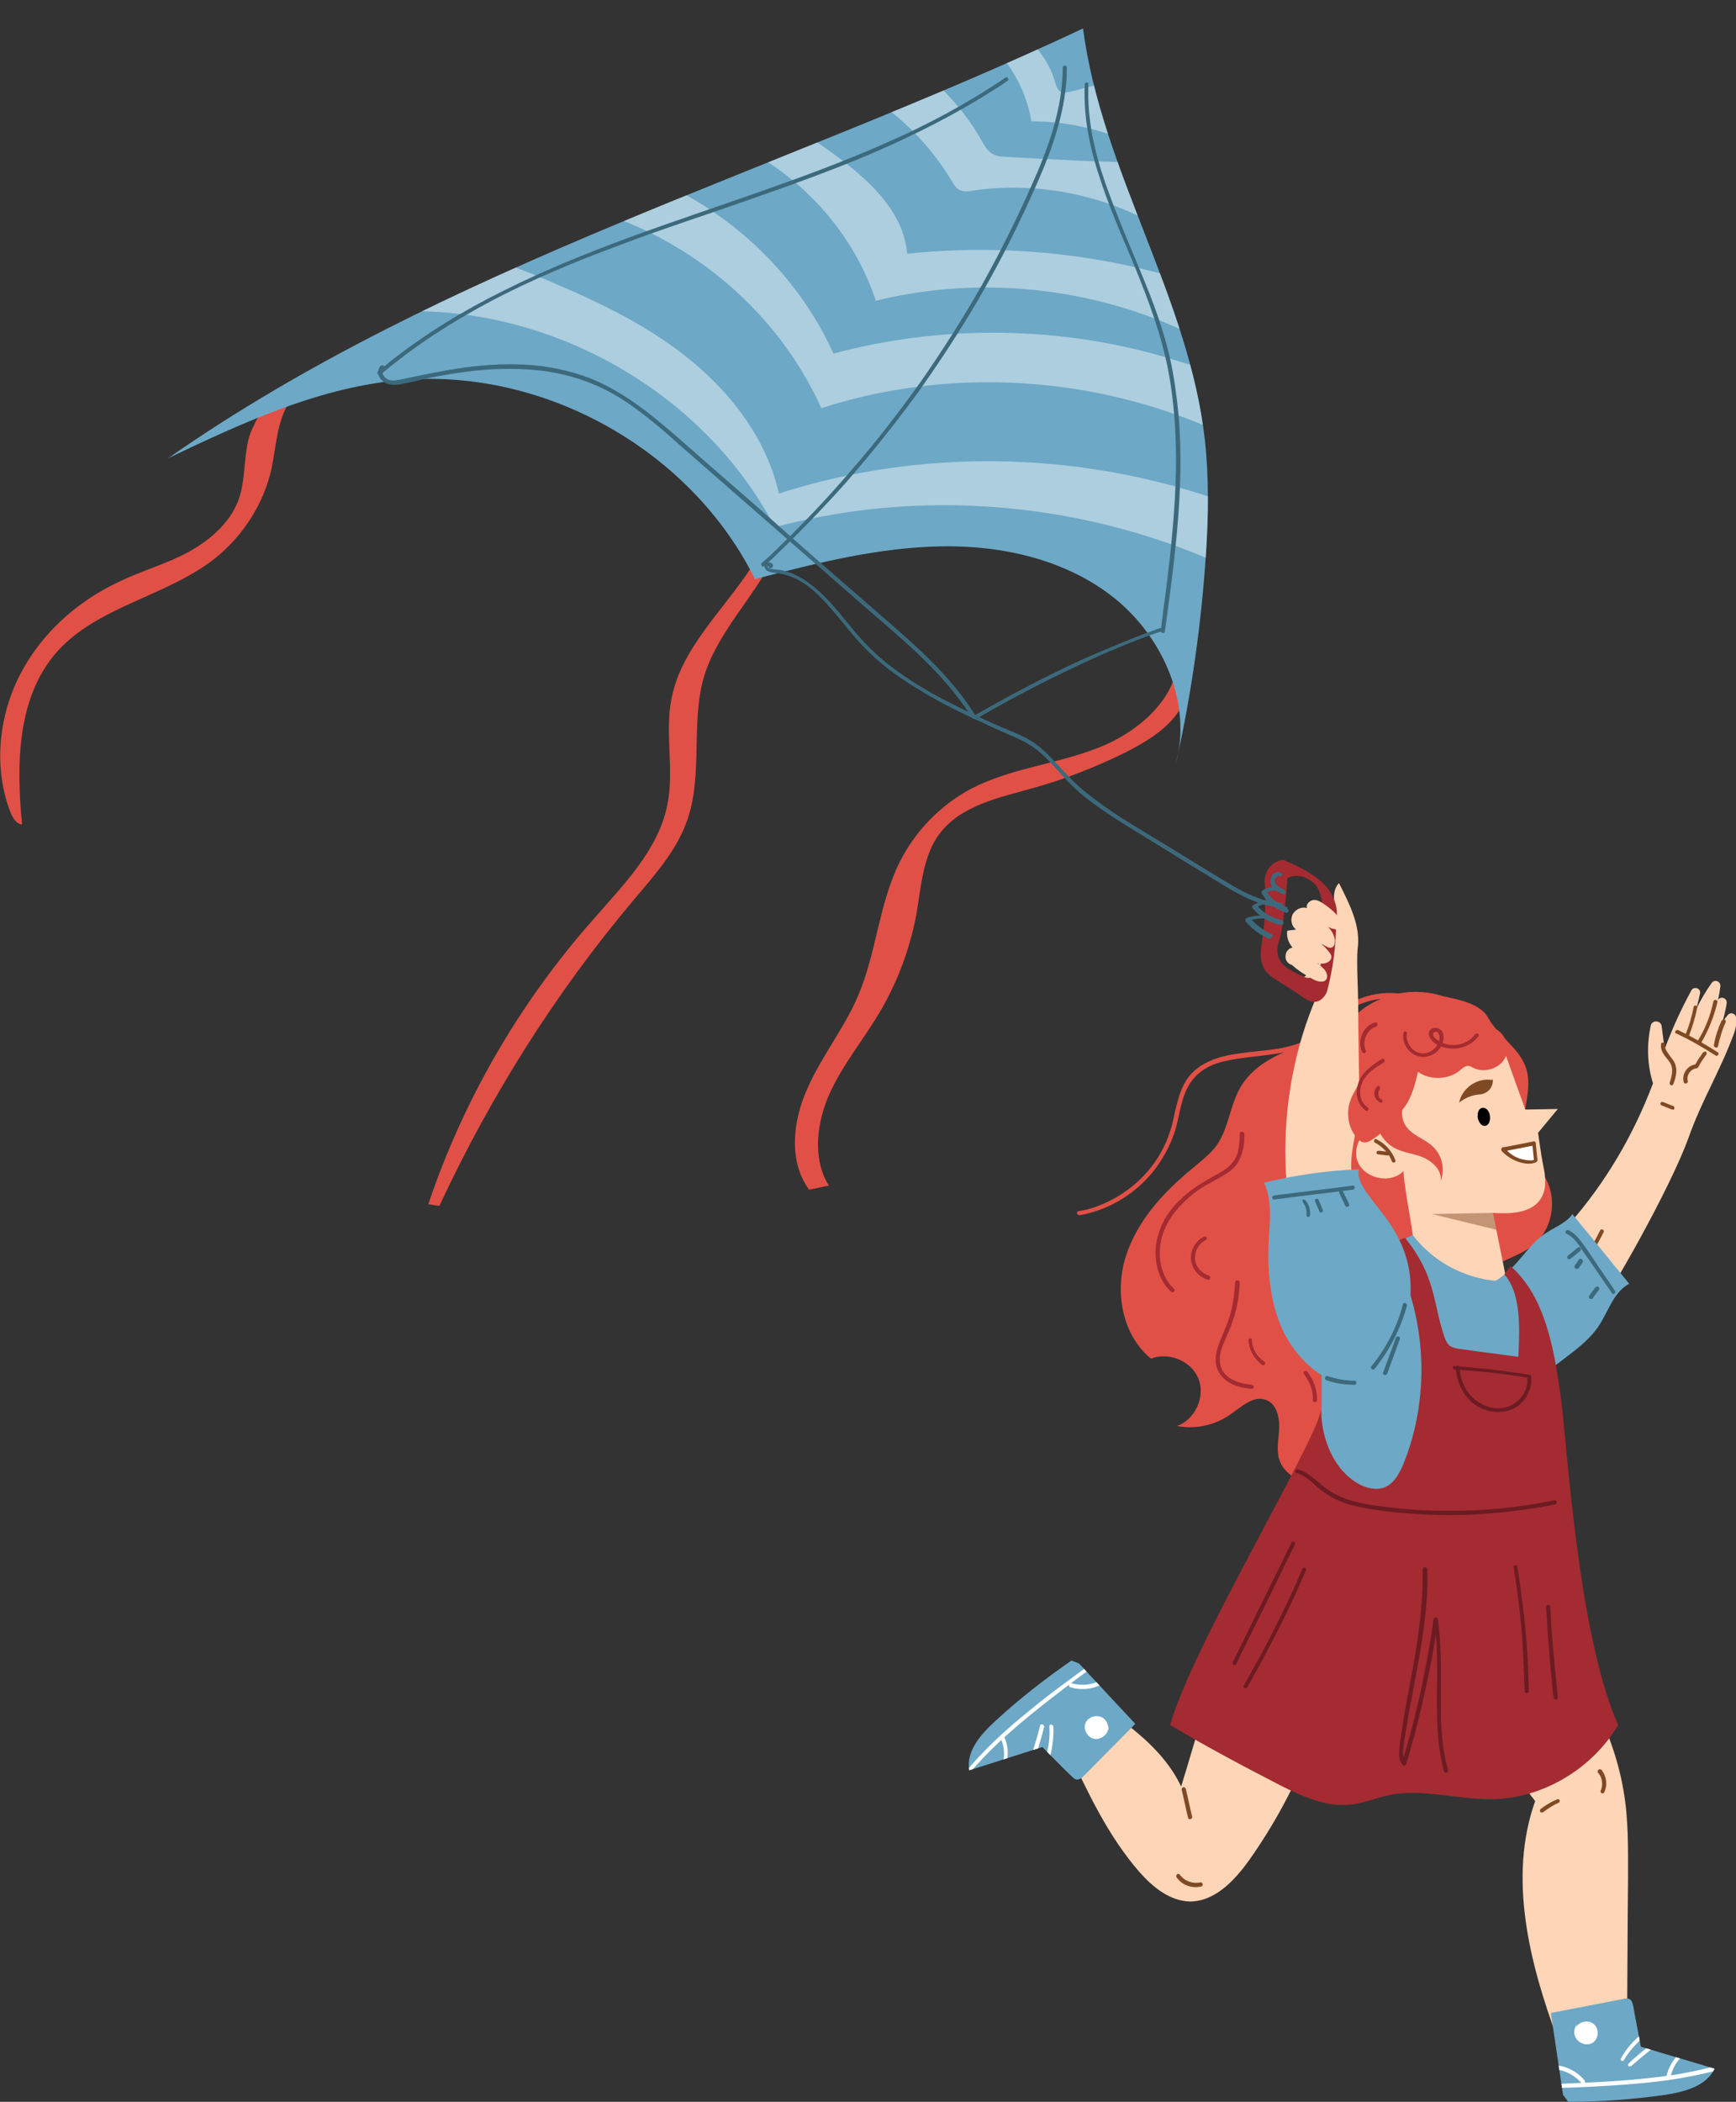 <svg xmlns="http://www.w3.org/2000/svg" xmlns:xlink="http://www.w3.org/1999/xlink" width="299.1" height="362" style="overflow:visible;enable-background:new 0 0 299.1 362" xml:space="preserve">
    <rect width="100%" height="100%" fill="#333333" stroke="none"/>
    <style>
        .st0{fill:#e15046}.st1{opacity:.43;clip-path:url(#SVGID_2_)}.st2{fill:#fff}.st3{fill:#fed5b7}.st4{fill:#7f4924}.st5{fill:#6da8c6}.st6{fill:#3c6a7c}.st7{fill:#a32b31}.st8{clip-path:url(#SVGID_4_)}.st10{clip-path:url(#SVGID_6_)}
    </style>
    <path class="st0" d="M133.5 88.8c-2.8 11.9-15.5 19.6-17.8 31.5-1.2 6 .5 12.2-.7 18.2-1.5 7.9-7.7 14-13 20.1-12.5 14.2-22.2 30.9-28.2 48.8.6.1 1.3.2 1.9.3 8.8-18.9 20-36.7 33.4-52.6 3.7-4.4 7.6-8.7 9.4-14.1 2.6-7.8.5-16.6 2.8-24.5 3.1-10.1 13.1-17.4 14.4-27.9-.7-.1-1.5-.3-2.2-.4v.6zM45.7 71.3c-4.3 2.7-2.9 9.3-4.4 14.2-1.3 4.2-4.9 7.4-8.7 9.5s-8.2 3.3-12.1 5.2c-7.3 3.4-13.6 9.1-17.2 16.3-3.6 7.2-4.4 15.9-1.5 23.4.4 1 1 2 2 2.1-1-10.3-.9-21.8 5.9-29.6 7-8 18.9-9.6 27.3-16.2 4.9-3.9 8.5-9.5 9.8-15.6.8-3.8.9-7.8 2.9-11.1-2.6-.3-5.3 1.5-6 4l2-2.2zm157.3 41c.3 7.6-6.6 13.7-13.8 16.5-7.1 2.8-15 3.5-21.8 7-5.3 2.8-9.7 7.3-12.4 12.7-3.6 7.2-4 15.7-7.2 23.1-2.4 5.6-6.3 10.4-8.7 15.9-2.5 5.5-3.3 12.5.3 17.4 1.1-.2 2.3-.5 3.4-.7-2.9-4.7-2.1-10.9.2-16 2.3-5 5.9-9.3 8.7-14.1 3-5.1 5.1-10.8 6.2-16.7.8-4.7 1.1-9.9 3.9-13.7 3.7-5 10.3-6.3 16.3-8 5.4-1.5 10.7-3.6 15.8-6.1 3.7-1.9 7.4-4.1 9.5-7.6 2.2-3.5 2.3-8.6-.7-11.4l.3 1.7z"/>
    <defs>
        <path id="SVGID_1_" d="M130.1 99.8c-11.2-22.7-37.3-37-62.4-34.2C54.1 67.1 41.4 73 29 78.9c47.7-33.3 105-49.2 157.6-74 3.2 24.6 18.3 46.4 21 71 .7 6.4.6 12.8.2 19.2-.8 12.2-2.5 24.4-5.2 36.4 2.8-10.3-2.2-21.7-10.5-28.4-8.3-6.7-19.4-9.2-30-9-10.7.2-21.1 2.8-31.5 5.5l-.5.2z"/>
    </defs>
    <use xlink:href="#SVGID_1_" style="overflow:visible;fill:#6da8c6"/>
    <clipPath id="SVGID_2_">
        <use xlink:href="#SVGID_1_" style="overflow:visible"/>
    </clipPath>
    <g class="st1">
        <path class="st2" d="M62.4 54.2c28.1-3.9 57.9 11.4 71.1 36.6 29.6-7.9 62.3-3.3 88.5 12.5.7-3.7 1.4-7.5 2.1-11.2-27.5-13.9-60.6-16.5-89.9-7.1-2-9-7.8-16.8-14.9-22.7-7.1-5.9-15.5-10-24-13.6-8.5-3.7-17.7-7-27-5.7l-5.9 11.2z"/>
    </g>
    <g class="st1">
        <path class="st2" d="M93.6 34.4c20.6 2.8 39.4 16.9 47.9 35.9 25.7-8.3 54.9-4.9 78 9.1-.8-4.3-.9-8.7-.4-13-7-1.1-13.7-3.6-20.5-5.5-17.9-4.8-37.1-4.8-55 0-7.8-17.3-24.5-30.4-43.3-33.7l-6.7 7.2z"/>
    </g>
    <g class="st1">
        <path class="st2" d="M123.9 23.7c12.6 4.7 22.8 15.4 27 28.1 20.3-5 42.4-1.7 60.3 9L210 50.3c-17.1-6.3-35.6-8.5-53.7-6.6-.7-8.2-8.1-14-14.8-18.7-5.8-4.1-11.5-8.1-17.3-12.2l-.3 10.9z"/>
    </g>
    <g class="st1">
        <path class="st2" d="M147.9 15.4c6.6 3.8 12.2 9.3 16.1 15.8.3.5.6 1 1.1 1.4.8.5 1.8.4 2.7.2 11.4-1.6 23.3.9 33.1 7-1.6-3.8-2.6-7.8-3-11.8-8.3-.1-16.5-.5-24.8-1-.6 0-1.3-.1-1.9-.4-1.1-.5-1.6-1.6-2.2-2.6-5.3-9.3-14.5-16.3-24.9-19l3.8 10.4z"/>
    </g>
    <g class="st1">
        <path class="st2" d="M169.5 6.6c4.3 3.6 7.3 8.8 8.2 14.3 6.6 0 13.3 1.6 19.1 4.7-1.1-3.7-2.2-7.3-3.3-11-.1-.3-.2-.6-.5-.8-.3-.2-.6-.1-.9 0-2.6.7-5.1 1.3-7.7 2-.6.1-1.2.3-1.7 0s-.7-1-.9-1.6c-1.2-4.4-4.6-8.1-8.6-10.4-4-2.3-8.6-3.3-13.2-3.8l9.5 6.6z"/>
    </g>
    <path class="st0" d="M248.1 174.1c-4-3.4-10-4-14.7-1.7-1.2.6-2.3 1.3-3.2 2.2-1.2 1.1-2.2 2.4-3.4 3.4-1.9 1.5-4.2 2.2-6.5 2.6-2.4.4-4.8.5-7.2.9-2.2.3-4.5.9-6.4 2.2-1 .7-1.8 1.5-2.4 2.5-.8 1.3-1.2 2.7-1.6 4.2-.4 1.5-.6 3-1.1 4.4-.4 1.3-.9 2.5-1.6 3.7-2.6 4.7-7.2 8.2-12.3 9.7-.6.2-1.3.3-1.9.4-.4.1-.3.7.2.7 5.3-.9 10.1-4 13.2-8.2 1.6-2.2 2.8-4.6 3.5-7.2.7-2.8 1-5.9 3-8.2 1.5-1.7 3.5-2.6 5.6-3 2.3-.5 4.7-.7 7.1-1 2.3-.3 4.7-.7 6.8-1.7 1.2-.6 2.2-1.3 3.1-2.2 1.1-1.1 2.1-2.3 3.3-3.3 4.1-3.1 10.1-3.4 14.5-.8.5.3 1.1.7 1.6 1.1.2.1.7-.4.4-.7z"/>
    <path class="st0" d="M248 171.4c-5.2-1.5-11.2 0-15 4-.8.8-1.5 1.8-2.4 2.4-1.2.8-2.6 1.2-4 1.6-5 1.4-10.3 3.4-12.9 7.9-1.8 3.1-2 7-4.1 10-1.1 1.5-2.6 2.6-4 3.8-5 4.1-9.6 9-11.6 15.2-2 6.1-.7 13.6 4.3 17.7 3.1-1.2 7 .4 8.2 3.5 1.2 3.1-.6 7-3.7 8.1 3.2.6 6.5-.1 9.2-2 1.9-1.3 3.9-3.3 6.1-2.5 1.7.6 2.3 2.7 2.3 4.5 0 1.8-.5 3.6-.1 5.4.7 3 4.3 5 7.2 4-2.3-2.4-.2-6.7 2.9-8s6.5-1.1 9.8-1.8c5.8-1.3 10.6-6.2 11.9-12 1-4.7.1-10.2 3.3-13.6 2.4-2.5 6.2-3 8.8-5.2 3.6-2.9 4.3-8.8 1.4-12.5-.8-1-1.8-1.8-2.4-2.9-2.7-4.5 1.5-10.5-.4-15.4-1.3-3.3-4.7-5.2-6.4-8.3-1.6-2.9-6.5-3.3-8.4-3.9z"/>
    <path class="st3" d="M248.5 228.1c17.1-9.3 29.4-23.3 36.3-41.5-1-3.2-1.1-6.6-.4-9.9.2-1.1 1.8-1 1.9.1l.5 3.9c1.3-3.5 2.8-6.8 4.6-10.1.4-.8 1.7-.4 1.5.5-.5 2.5-1.3 4.9-2.4 7.1 1-3.2 2.5-6.2 4.4-8.9.5-.7 1.6-.3 1.5.6-.3 2.7-1.2 5.3-2.6 7.7.4-1.9 1.2-3.8 2.2-5.4.5-.7 1.6-.3 1.5.6-.4 2.4-1.1 4.7-2.3 6.8.5-1.8 1.3-3.4 2.5-4.8.4-.5 1.3-.3 1.4.4.2 1-.1 2.2-.5 3.2-2.5 6.6-5.3 10.9-7.7 17.6-3.2 8.9-13.8 27.3-15 28.4-1.5 1.3-16.3 17.7-27.5 21.5.2-5.7-.2-4 .6-9.6l-.5-8.2z"/>
    <path class="st4" d="M286.2 179.8c-.2 1.2.6 2 1.3 2.9.4.5.6 1 .6 1.7s-.2 1.4-.4 2c-.2.4.4.8.6.3.5-1.2.8-2.7.1-3.9-.3-.5-.7-.9-1-1.4-.3-.4-.6-.9-.5-1.4 0-.2 0-.4-.2-.4-.3-.1-.5 0-.5.2zm5.6-6.4c-.3 1.7-.8 3.3-1.4 4.8-.1.2.1.4.2.4.2.1.4-.1.4-.2.6-1.6 1.1-3.2 1.4-4.8.2-.4-.5-.6-.6-.2zm3.4-.9c-.5 2.4-1.4 4.7-2.7 6.8-.2.4.4.7.6.3 1.3-2.2 2.2-4.5 2.8-7 .1-.4-.6-.6-.7-.1zm1.4 3.3c-.6 1.4-1.1 2.8-1.3 4.2-.1.4.6.6.7.2.3-1.4.7-2.8 1.3-4.1.1-.2 0-.4-.1-.5-.3 0-.5.1-.6.2z"/>
    <path class="st4" d="M288.8 178c2.4 1.1 4.6 2.4 6.8 3.8.4.2.7-.4.3-.6-2.2-1.4-4.5-2.7-6.8-3.8-.4-.1-.7.5-.3.6zm4.6 3.3c-.5.7-1 1.4-1.4 2.2.1-.1.2-.1.3-.2-1.5.1-2.6 1.6-2.2 3.1.1.4.8.2.7-.2-.3-1 .5-2.1 1.5-2.2.1 0 .2-.1.3-.2.4-.8.9-1.5 1.4-2.2.1-.1 0-.4-.1-.5-.2 0-.4.1-.5.2zm-7.1 9.1c.6.2 1.2.5 1.8.7.2.1.4-.1.4-.2 0-.2-.1-.4-.2-.4-.6-.2-1.2-.5-1.8-.7-.2-.1-.4.1-.4.2-.1.1 0 .3.2.4zm-10.6 21.5c-.7 1.4-1.5 2.8-2.2 4.2-.2.4.4.7.6.3.7-1.4 1.5-2.8 2.2-4.2.2-.3-.4-.7-.6-.3z"/>
    <path class="st3" d="M259.1 180.8c1.2 3.4 3.7 10.3 3.7 10.3l5.6-.1-3.4 4.1s.5 3.8.9 5.7c.4 1.9.6 4-.4 5.6-1.6 2.6-5.3 2.7-8.3 2.5 0 .1 2.1 9.9 2.8 14.1-4.8 1.9-16.3-6.7-16.3-7.6-.3-4.3-1.6-9.4-1.9-13.7-2.3 2.4-7.1 1.2-8-2-.9-3.2 2.4-6.8 5.6-6.1-.5-3-.6-6-.3-9l20-3.8z"/>
    <path class="st5" d="M259.1 237.2c1.9.7 4 .4 5.8-.3 1.8-.8 3.5-2 5-3.2 2-1.5 4-3.1 5.4-5.1 1.8-2.6 2.6-6 5.4-7.5-3.3-4-6.5-8-9.8-12-.9 1.4-2.7 2.1-4.1 3-3.7 2.1-5 6.1-9.3 8.6l-.5 7.4 2.1 9.1z"/>
    <path class="st3" d="M251 291.2c4.2 6.5 8.7 12.9 13.5 19-4.7 13.2-1 27.9 3.9 41.1.2.5.4 1.1.9 1.4.5.3 1.1.4 1.6.4 3.2 0 6.5-.8 9.4-2.2.1-9.1.1-18.3.2-27.4 0-5.1.1-10.2-.8-15.2-1.9-11.2-8.2-21.2-14.4-30.8-4.6 2.8-8.9 6-13.1 9.4l-1.2 4.3zm-43.4 2.9c-1.4 4.5-2.7 9.1-4.1 13.6-3-6.4-9.1-10.7-14.9-14.7-.2-.1-.5-.3-.7-.3-.3.1-.4.3-.6.5-1 1.6-2.1 3.2-3.1 4.8-.3.5-.7 1.1-.7 1.7 0 .5.2 1.1.4 1.5 3.5 7.5 7 15 12.4 21.2 2.3 2.6 5.2 5 8.7 5.1 4.3 0 7.7-3.6 10.2-7.1 4.2-5.9 7.7-12.4 10.4-19.1-4.6-3.3-9.8-5.8-15.2-7.3l-2.8.1z"/>
    <path class="st5" d="M270.2 362c5.6 0 11.1-.4 16.7-1.2 3.3-.5 7.1-1.5 8.5-4.5-4.2-1.3-8.5-2.5-12.7-3.8-.4-2.3-.9-4.6-1.3-7-.1-.4-.2-.8-.5-1.1-.4-.3-.8-.2-1.3-.1-4.1.8-8.3 1.6-12.4 2.4l2.1 14.1.9 1.2zm-26.8-149.3c3.7 4.9 9.7 7.9 15.9 8 .5 0 1.1 0 1.6.3.4.2.7.6 1 1 3.2 4.6 4.2 10.3 4.1 15.9-.2 5.6-1.5 11-3 16.4-1.1 4.4-2.5 9-5.8 12-3.1 2.9-7.6 3.9-11.8 4.4-4.8.6-9.8.7-14.1-1.5-1.2-.6-2.3-1.4-2.9-2.5-.7-1.3-.7-2.8-.7-4.2V235c0-3 0-6.1.8-9 1.3-4.5 4.6-8.3 8.8-10.3l6.1-3z"/>
    <path class="st6" d="M131.7 97.5c4.8-4.5 9.4-9.2 13.8-14.1 4.3-4.9 8.4-10 12.3-15.3 3.8-5.3 7.4-10.8 10.7-16.4 3.3-5.7 6.3-11.5 9-17.5 2.9-6.3 5.6-12.9 6.2-19.9.1-.9.1-1.8.1-2.7 0-.4-.7-.4-.7 0 0 7.1-2.5 14-5.4 20.4-2.6 5.9-5.5 11.7-8.7 17.4-3.2 5.6-6.7 11.1-10.4 16.4-3.8 5.3-7.8 10.5-12.1 15.4-4.2 4.9-8.7 9.6-13.4 14.1-.6.6-1.2 1.1-1.8 1.6-.4.4.1.9.4.6z"/>
    <path class="st3" d="M226.9 171.5c-7.8 18-7.1 39.4 1.3 57 2.6 5.5 10.2 3.6 11.8-2.3 2.1-7.6-.5-11.1-2.7-14.1-1.6-2.2-3-5.8-4-8.3-1.5-3.8.8-9.4.9-13.5 0-5.6-.2-11.9-.2-17.6 0-1.8-.3-7.2-.1-9.2.6-4-1.4-7.8-3.2-11.4-1.3 1.3-.8 3.5-.7 5.4.4 4.4-2 8.9-5.9 11.1l2.8 2.9z"/>
    <path class="st7" d="M230.1 155.7c-1-3.9-5.2-6-9-7.6-1.9.2-3.3 1.9-3.2 3.7.2 3.3.1 6.6-.4 9.9-.3 1.8-.6 3.8.4 5.3.5.8 1.4 1.4 2.2 1.9 1.4.9 2.9 1.8 4.3 2.8 1 .7 2.3 1.4 3.5.2.4-.4.7-.9.8-1.4 1-3.8 1.5-7.8 1.5-11.7.2-1.1.2-2.1-.1-3.1zm-2 2.7c.1 2.7.2 5.5-.7 8.1-.3.9-.8 1.8-1.7 1.9-.5.1-.9-.1-1.3-.3-1.9-.8-4.1-1.9-4.3-4-.1-.8.1-1.6.4-2.4.9-3.4 1.3-10.5 1.3-10.4 1.6-1 3.9-.2 5.1 1.4.9 1.6 1.1 3.7 1.2 5.7zm11.1 55.8c6.5 11.3 7.5 25.6 2.7 37.7-.7 1.7-1.6 3.5-3.2 4.2-1.3.6-2.9.3-4.2-.3-4.6-2.3-6.8-7.8-6.9-12.9-1.1 5.9-22.3 40.9-26 54.2 6.2 3.7 12.6 7.1 19 10.4 3.8 1.9 7.9 3.8 12.1 3.3 2.2-.2 4.3-1.1 6.5-1.6 5.8-1.2 11.7.7 17.7.7 8.8-.1 17.4-5.2 21.9-12.8-7-15.7-8.8-48.7-9.9-56.6-1.1-7.9-2.6-17.1-8.6-22.4-.6.6-1.1 1.4-1.1 1.4 3 3.4 2.6 9.7 2.4 14.2-3.4-.5-6.9-.9-10.3-1.4-.5-.1-1.1-.2-1.5-.5-.5-.4-.8-1.1-1-1.7-2-6.1-1.4-10.2-6.7-16.9l-2.9 1z"/>
    <defs>
        <path id="SVGID_3_" d="M270.2 362c5.6 0 11.1-.4 16.7-1.2 3.3-.5 7.1-1.5 8.5-4.5-4.2-1.3-8.5-2.5-12.7-3.8-.4-2.3-.9-4.6-1.3-7-.1-.4-.2-.8-.5-1.1-.4-.3-.8-.2-1.3-.1-4.1.8-8.3 1.6-12.4 2.4l2.1 14.1.9 1.2z"/>
    </defs>
    <clipPath id="SVGID_4_">
        <use xlink:href="#SVGID_3_" style="overflow:visible"/>
    </clipPath>
    <g class="st8">
        <path class="st2" d="M268.9 359.6c3.8-.1 7.6-.3 11.5-.6 3.8-.3 7.6-.7 11.4-1.5 2.1-.4 4.2-.9 6.2-1.6.4-.1.2-.8-.2-.7-3.6 1.1-7.3 1.9-11.1 2.4s-7.6.8-11.4 1c-2.1.1-4.3.2-6.4.3-.5.1-.5.8 0 .7z"/>
    </g>
    <g class="st8">
        <path class="st2" d="M290.6 352.8c-1.8 1-3.1 2.9-3.5 4.9-.1.4.6.6.7.2.3-1.9 1.5-3.6 3.1-4.5.5-.2.1-.8-.3-.6z"/>
    </g>
    <g class="st8">
        <path class="st2" d="M266.8 356.4c2.2-.2 4.3.8 5.7 2.4.3.3.8-.1.5-.5-1.5-1.8-3.8-2.8-6.1-2.6-.6.1-.6.7-.1.7z"/>
    </g>
    <path d="M271.7 348.6c-.4.6-.6 1.3-.4 1.9.3 1.2 1.8 2 3 1.4 1.1-.6 1.3-2.3.4-3.2-.9-.9-2.6-.6-3.2.5l.2-.6z" style="clip-path:url(#SVGID_4_);fill:#fff"/>
    <g class="st8">
        <path class="st2" d="M279.8 354.8c1.4-2.4 3.6-4.4 6.1-5.6.4-.2 0-.8-.3-.6-2.6 1.3-4.9 3.3-6.3 5.9-.3.3.3.7.5.3z"/>
    </g>
    <g class="st8">
        <path class="st2" d="M281.1 355.8c1.9-1.7 3.9-3.3 6-4.7.4-.2 0-.8-.3-.6-2.1 1.4-4.2 3-6.1 4.8-.5.4 0 .8.4.5z"/>
    </g>
    <defs>
        <path id="SVGID_5_" d="M184.6 286c-4.6 3.2-9 6.6-13.1 10.4-2.5 2.3-5.1 5.2-4.5 8.5 4.2-1.3 8.4-2.7 12.6-4 1.7 1.7 3.3 3.4 5 5 .3.3.6.6 1 .6s.8-.3 1.1-.6c3-3 5.9-6 8.9-9l-9.7-10.4-1.3-.5z"/>
    </defs>
    <use xlink:href="#SVGID_5_" style="overflow:visible;fill:#6da8c6"/>
    <clipPath id="SVGID_6_">
        <use xlink:href="#SVGID_5_" style="overflow:visible"/>
    </clipPath>
    <g class="st10">
        <path class="st2" d="M187.1 287.2c-3.1 2.3-6.2 4.5-9.1 6.9-3 2.4-5.9 4.9-8.5 7.6-1.5 1.5-2.9 3.2-4.3 4.8-.3.3.2.8.5.5 2.4-3 5-5.7 7.8-8.2 2.8-2.5 5.8-4.9 8.8-7.2 1.7-1.3 3.4-2.6 5.2-3.9.3-.2 0-.8-.4-.5z"/>
    </g>
    <g class="st10">
        <path class="st2" d="M172.9 305.2c.9-1.9 1-4.2.1-6.1-.2-.4-.8-.1-.6.3.8 1.7.8 3.7-.1 5.4-.1.4.5.8.6.4z"/>
    </g>
    <g class="st10">
        <path class="st2" d="M190.6 288.8c-1.7 1.3-3.9 1.7-6 1.1-.4-.1-.6.5-.2.7 2.3.7 4.8.2 6.6-1.3.4-.3-.1-.8-.4-.5z"/>
    </g>
    <path d="M191 297.9c0-.7-.3-1.4-.7-1.8-.9-.9-2.6-.6-3.2.5-.6 1.1.2 2.7 1.5 2.9 1.2.2 2.5-1 2.4-2.2v.6z" style="clip-path:url(#SVGID_6_);fill:#fff"/>
    <g class="st10">
        <path class="st2" d="M180.8 297.4c.2 2.8-.5 5.6-1.9 8.1-.2.4.4.7.6.3 1.5-2.5 2.1-5.5 2-8.4-.1-.5-.8-.5-.7 0z"/>
    </g>
    <g class="st10">
        <path class="st2" d="M179.2 297.2c-.6 2.5-1.4 4.9-2.3 7.3-.2.4.5.6.7.2.9-2.4 1.7-4.8 2.3-7.3 0-.4-.6-.6-.7-.2z"/>
    </g>
    <path class="st4" d="M275.4 305.4c.7.8.8 2.1.4 3-.2.4.4.7.6.3.6-1.3.4-2.8-.5-3.9-.1-.1-.4-.1-.5 0-.2.3-.2.5 0 .6zm-72.7 17.9c.9 1.4 2.7 2 4.3 1.6.4-.1.2-.8-.2-.7-1.3.3-2.7-.2-3.5-1.3-.3-.4-.8 0-.6.4zm.9-15c.4 1.6.7 3.2 1.1 4.8.1.4.8.2.7-.2-.4-1.6-.7-3.2-1.1-4.8-.2-.5-.8-.3-.7.2zm62.3 3.8c.8-.6 1.7-1.2 2.6-1.6.2-.1.3-.2.2-.4 0-.2-.3-.3-.4-.2-1 .4-2 1-2.9 1.7-.1.1-.1.4 0 .5.2.1.4.1.5 0zm-38.2-108.9c.8.2 1.5.4 2.3.6.2 0 .4-.1.4-.2 0-.2-.1-.4-.2-.4-.8-.2-1.5-.4-2.3-.6-.2 0-.4.1-.4.2-.1.2 0 .4.2.4zm9.2-6.4c1.3.7 2.4 1.8 2.9 3.2.1.2.2.3.4.2.2 0 .3-.2.2-.4-.6-1.6-1.8-2.9-3.3-3.6-.2-.2-.6.4-.2.6z"/>
    <path class="st4" d="M237.4 198.8c.5.1 1 .1 1.5.2h.3c.1 0 .1-.1.2-.2 0-.2 0-.4-.2-.4-.5-.1-1-.1-1.5-.2h-.3c-.1 0-.1.1-.2.2-.1.2 0 .4.2.4z"/>
    <path class="st3" d="M222.6 166.2c1.1 1 2.4 1.8 3.7 2.5.7.4 1.8.6 2.2 0 .4-.6 0-1.5-.6-2-.9-.9-1.9-1.6-3-2.1.7 1 2.1 1.6 3.4 1.3.5-.1 1.1-.5 1.1-1.1 0-.3-.2-.5-.3-.7-.7-.9-1.6-1.8-2.6-2.4.6.6 1.4 1 2.2 1.4.2.1.5.2.7.1.5-.1.6-.8.6-1.3-.2-1.2-.9-2.2-1.9-2.8.8.8 2 1.1 3.1 1 .2-1.8-1.4-3.2-2.8-4.2-.6-.4-1.2-.9-2-.9-.7 0-1.5.8-1.2 1.4-.9-.3-2 .2-2.5 1.1-.4.9-.2 2 .6 2.6-.5.1-1 .1-1.5.2-.2 1 .2 2.1.9 2.9-.7.1-1.2.8-1.2 1.4-.1.8.4 1.4 1.1 1.6z"/>
    <path class="st5" d="M242.9 224.6c1.1-9.5-4.1-14.7-6.4-17.8-1.2-1.6-2.7-3.4-2.4-5.4-5.5.2-11 1-16.3 2.3 1.4 3 1 6.5.8 9.8-.3 5.3.2 10.8 2.4 15.6 2.3 4.8 6.6 8.9 11.9 9.8.6.1 1.2.1 1.7-.2.4-.3.7-.8.9-1.2 1.3-2.7 2.6-5.4 3.9-8l3.5-4.9z"/>
    <path class="st6" d="M269.9 212.5c.9.4 1.5 1.1 2.1 1.9.6.9 1.2 1.8 1.8 2.6l3.9 5.7c.2.4.8 0 .6-.3-1.3-2-2.7-3.9-4-5.9-.6-.9-1.2-1.8-1.9-2.7-.6-.8-1.3-1.5-2.1-1.9-.5-.2-.8.4-.4.6zm-50.4-5.9c4.5-.6 9-1.1 13.6-1.7.4-.1.4-.7 0-.7-4.5.6-9 1.1-13.6 1.7-.4 0-.4.7 0 .7zm22.2 18.1c-1 3.9-2.9 7.5-5.4 10.6-.3.3.2.8.5.5 2.6-3.2 4.5-6.9 5.6-10.9.1-.5-.6-.7-.7-.2zm-1.2 5.7c-.7 2-1.5 4-2.2 6-.2.4.5.6.7.2.7-2 1.5-4 2.2-6 .1-.4-.5-.6-.7-.2z"/>
    <path style="opacity:.45;fill:#7f4924" d="m257.2 208.9-10.5.2 11.1 2.7z"/>
    <path class="st2" d="M259 198c1.4 1.6 4.2 2.5 5.6 1.9l-.3-3-5.3 1.1z"/>
    <path class="st4" d="M258.7 198.2c.8.9 1.8 1.5 2.9 1.9.9.3 2.1.5 3 .1.1-.1.3-.2.3-.3l-.3-3c0-.2-.2-.4-.4-.3-1.5.3-3.1.6-4.6.9-.2 0-.4.1-.7.1-.4.1-.2.8.2.7 1.5-.3 3.1-.6 4.6-.9.2 0 .4-.1.7-.1-.1-.1-.3-.2-.4-.3l.3 3 .3-.3c-.8.3-1.8.1-2.6-.1-1-.3-1.9-.9-2.6-1.7-.5-.5-.9 0-.7.3z"/>
    <path d="M256.7 192.2c.1.9-.2 1.6-.8 1.7-.6.1-1.1-.5-1.3-1.4-.1-.9.2-1.6.8-1.7.6-.1 1.2.5 1.3 1.4z"/>
    <path class="st4" d="M257.2 185.9c.1 1.4-.9 2.5-2.3 2.6-1.3.1-2.5.6-3.5 1.4.5-2.5 3.1-4.3 5.6-3.9l.2-.1z"/>
    <path class="st0" d="M238.1 193.2c1.9-.2 3.4-1.6 4.4-3.3.9-1.6 1.4-3.5 1.8-5.3 2.1 1.5 5.3 1.4 7.3-.3.3-.3.7-.6 1.1-.7.5-.1.9.2 1.3.4 2.1.9 4.8-.2 5.5-2.2.8-2.1-.8-4.8-3-4.9-1.5-.1-2.9.9-4.4 1.1-1.6.3-3.3-.3-4.9-.7-2.1-.5-4.2-.6-6.3-.1-2 .5-3.9 1.8-4.9 3.7-.8 1.6-.9 3.4-1.6 5.1-.5 1.3-1.4 2.4-1.8 3.7-.7 2.1-.3 4.6 1.2 6.3.3.3.6.6.9.7.6.2 1.3-.1 1.8-.5 1.5-.9 2.7-2.2 3.7-3.6l-2.1.6z"/>
    <path class="st0" d="M242.6 189c-1.2 1.3-1.4 3.4-.4 4.9 1.1 1.7 3.3 2.2 4.8 3.7s2 3.9 1.2 5.8c.3-1.8-1.4-3.4-3.1-4.1-1.7-.7-3.7-.8-5.2-1.8-1.6-1-2.6-2.8-3-4.7-.3-1.9-.1-3.8.4-5.6l5.3 1.8z"/>
    <path class="st7" d="M213.6 195.3c0 1.1-.1 2.3-.4 3.4-.4 1.1-1.1 2-2.1 2.7-1 .7-2.1 1.2-3.1 1.8-1 .6-2 1.2-2.9 1.9-1.8 1.4-3.4 3-4.5 5-1 1.9-1.6 4-1.5 6.1.1 2.3.9 4.7 2.7 6.3.3.3.8-.2.5-.5-3.1-2.9-3.1-7.9-1.1-11.4 1.1-2 2.7-3.6 4.4-5 .9-.7 1.8-1.3 2.8-1.8 1-.6 2.1-1.1 3.1-1.8 1.1-.7 1.9-1.7 2.3-2.9.5-1.2.6-2.5.6-3.8-.1-.5-.8-.5-.8 0z"/>
    <path class="st7" d="M207.4 213c-1.4.7-2.4 2.4-2.2 4 .2 1.6 1.4 3 2.9 3.4.4.1.6-.5.2-.7-1.3-.4-2.3-1.5-2.4-2.8-.1-1.4.6-2.7 1.8-3.3.5-.2.1-.8-.3-.6zm34.4-35.1c-.3 1.7.8 3.5 2.5 4s3.6-.5 4.2-2.1c.3-.8.4-2-.4-2.5-.6-.5-1.7-.3-1.9.5-.2.9.7 1.7 1.4 2.1.7.4 1.5.6 2.3.7 1.8.1 3.7-.6 4.8-2.1.3-.4-.3-.7-.6-.3-1.4 2-4.7 2.4-6.6.8-.3-.2-.6-.5-.6-.9 0-.3.3-.4.5-.4.7.1.7 1.1.5 1.7-.4 1.3-1.8 2.2-3.1 2-1.5-.2-2.6-1.8-2.4-3.3.1-.5-.5-.7-.6-.2zm-3.7 4.5c-1.4.8-2.7 1.8-3.6 3.1-.7 1.2-1 2.7-.5 4 .2.7.7 1.3 1.3 1.8.4.2.7-.4.3-.6-1.3-.8-1.5-2.6-1-4 .6-1.7 2.3-2.8 3.8-3.7.4-.3.1-.8-.3-.6z"/>
    <path class="st7" d="M237.3 187.1c-.4.4-.6 1-.5 1.5.1.6.5 1 1 1.3.2.1.4-.1.4-.2 0-.2-.1-.4-.2-.4s.1 0 0 0h-.2c-.1 0 0 0 0 0l-.1-.1v-.1l-.1-.1v-.1c0-.1 0 .1 0 0s-.1-.2-.1-.3c0 0 0 .1 0 0v-.4c0 .1 0 0 0 0v-.2c0-.1 0 .1 0 0 0 0 0-.1.1-.1v-.1c-.1.1 0 0 0 0l.1-.1c.1-.1.1-.4 0-.5 0-.3-.2-.2-.4-.1zm-.4-11c-2.1.6-3.1 3.2-2.2 5.1.2.4.8.1.6-.3-.7-1.5.2-3.6 1.8-4.1.4-.2.2-.9-.2-.7zm-24.1 44.8c-.1 1.7-.3 3.4-.7 5-.4 1.6-1.1 3.1-1.7 4.6-.6 1.4-1.1 2.9-.9 4.4.2 1.3 1 2.4 2.1 3.1 1.2.8 2.7 1.1 4.1 1.2.4 0 .4-.6 0-.7-2.3-.2-5.2-1.1-5.5-3.8-.2-1.5.4-2.9 1-4.2.6-1.4 1.2-2.8 1.6-4.3.5-1.7.7-3.5.8-5.4-.1-.4-.8-.4-.8.1zm2.3 9.9c.1 1.7 1 3.3 2.4 4.3.4.2.7-.4.3-.6-1.2-.8-2.1-2.2-2.1-3.7.1-.4-.6-.4-.6 0zm9.6 5.9c1 1.3 1.6 2.9 1.5 4.5 0 .4.7.4.7 0 .1-1.8-.6-3.6-1.7-5-.3-.3-.8.2-.5.5z"/>
    <path d="M250.6 235.9c4.3.2 8.5.7 12.7 1.4l-.2-.2c.4 2.4-1.4 4.7-3.7 5.3-2.5.6-5.2-.7-6.6-2.8-.8-1.2-1.3-2.6-1.3-4.1 0-.4-.7-.4-.7 0 .2 2.8 1.6 5.7 4.3 7 2.5 1.2 5.7.9 7.5-1.4.9-1.2 1.4-2.7 1.2-4.1 0-.1-.1-.2-.2-.2-4.3-.7-8.6-1.2-12.9-1.5-.5-.2-.5.5-.1.6zm-5.5 34.4c.1 4.6-.4 9.1-1.1 13.6-.7 4.5-1.7 9-2.4 13.6-.2 1.3-.4 2.5-.5 3.8-.1.9-.1 2 .6 2.7.2.2.5.1.6-.2 1.9-6.3 3.4-12.8 4.6-19.3.3-1.8.6-3.6.9-5.5h-.7c1 6.8.1 13.7.7 20.5.2 1.9.5 3.8 1 5.6.1.4.8.2.7-.2-1.9-6.7-1-13.6-1.3-20.4-.1-1.9-.2-3.8-.5-5.7 0-.3-.6-.3-.7 0-.9 6.5-2.2 13-3.9 19.4-.5 1.8-1 3.6-1.5 5.3.2-.1.4-.1.6-.2-.6-.6-.5-1.6-.4-2.3.1-1.1.3-2.2.5-3.3.3-2.2.8-4.4 1.2-6.7.8-4.4 1.7-8.8 2.1-13.3.3-2.5.4-5 .3-7.5-.1-.4-.8-.4-.8.1zm-22.6-4.6c-2.6 5.4-5.3 10.7-7.9 16.1-.7 1.5-1.5 3-2.2 4.5-.2.4.4.7.6.3 2.6-5.4 5.3-10.7 7.9-16.1.7-1.5 1.5-3 2.2-4.5.2-.4-.4-.7-.6-.3zm1.9 4.5c-2.3 5.4-4.9 10.7-7.7 15.8-.8 1.4-1.6 2.9-2.4 4.3-.2.4.4.7.6.3 2.9-5.1 5.6-10.3 8.1-15.6.7-1.5 1.3-3 2-4.5.2-.4-.4-.7-.6-.3zm36.4-.2c.9 5.5 1.5 11 1.7 16.6.1 1.6.1 3.2.2 4.7 0 .4.7.4.7 0-.1-5.6-.5-11.2-1.3-16.8-.2-1.6-.4-3.1-.7-4.7 0-.4-.7-.3-.6.2zm5.6 6.8c.2 4 .5 8.1.9 12.1.1 1.2.2 2.3.4 3.5 0 .4.7.4.7 0-.4-4-.8-8-1.1-12.1-.1-1.2-.1-2.3-.2-3.5 0-.5-.7-.5-.7 0zm-43-23.1c1.3.4 2.3 1.2 3.2 2.1 1 .9 2.1 1.7 3.3 2.3 2.5 1.3 5.4 1.7 8.2 2.1 6.4.8 12.8 1 19.2.4 3.6-.3 7.2-.8 10.7-1.5.4-.1.2-.8-.2-.7-6.3 1.3-12.6 1.9-19 1.8-3.2 0-6.3-.2-9.5-.6-2.8-.3-5.7-.7-8.3-1.8-1.4-.6-2.6-1.4-3.7-2.4-1.1-.9-2.2-1.9-3.6-2.3-.6-.1-.7.5-.3.6z" style="fill:#6d1b23"/>
    <path class="st6" d="M228.5 237.7c1.6.6 3.2.8 4.9.8.4 0 .4-.7 0-.7-1.6 0-3.2-.3-4.7-.8-.4-.1-.6.6-.2.7zm-4-30.6c.2.3.4.6.5 1 .1.4.1.7.1 1.2 0 .2.2.3.3.3.2 0 .3-.2.3-.3.1-1-.2-1.9-.8-2.6-.1-.1-.4-.1-.5 0 0 0 0 .2.1.4zm2.1-.2c.2.6.5 1.2.7 1.7.1.2.2.3.4.2.2-.1.3-.2.2-.4-.2-.6-.5-1.2-.7-1.7-.1-.2-.2-.3-.4-.2-.2 0-.3.2-.2.4zm4.2-1.3c.3.7.7 1.4 1 2.1.1.2.3.2.5.1s.2-.3.1-.5c-.3-.7-.7-1.4-1-2.1-.1-.2-.3-.2-.5-.1s-.2.3-.1.5zm41 9.3c-.6.5-1.1.9-1.7 1.4-.1.1-.1.4 0 .5.1.1.3.1.5 0 .6-.5 1.1-.9 1.7-1.4.1-.1.1-.4 0-.5-.2-.2-.3-.1-.5 0zm.2 2.1c-.2.3-.5.7-.7 1 0 .1-.1.2 0 .3 0 .1.1.2.2.2.2.1.4 0 .5-.1.2-.3.5-.7.7-1 0-.1.1-.2 0-.3 0-.1-.1-.2-.2-.2-.2-.2-.4-.1-.5.1zm2.8 4.8c-.3.5-.7.9-1 1.4-.1.1-.1.2 0 .3 0 .1.1.2.2.2s.2.1.3 0c.1 0 .1-.1.2-.2.3-.5.7-.9 1-1.4.1-.1.1-.2 0-.3 0-.1-.1-.2-.2-.2s-.2-.1-.3 0c0 .1-.1.2-.2.2zM186.9 14.5c-.3 5.9 1 11.6 2.9 17.1 1.9 5.7 4.5 11.2 6.7 16.8 2.3 5.8 4.3 11.7 5.2 17.9 1 6.6 1.1 13.3.7 19.9-.4 6.7-1.2 13.3-2.1 19.9-.1.8-.2 1.6-.3 2.5-.1.4.6.6.7.2.9-6.6 1.8-13.2 2.3-19.8.5-6.6.6-13.3-.2-19.9-.4-3.3-.9-6.5-1.8-9.7-.8-3-1.8-5.9-2.9-8.7-2.2-5.6-4.7-11.1-6.8-16.8-2.1-5.5-3.7-11.3-3.8-17.2v-2.2c.1-.4-.6-.4-.6 0zm-13.7-1.1c-6.5 4.4-13.4 8.1-20.5 11.2-7.2 3.2-14.6 5.9-22 8.5-7.4 2.6-14.9 5.1-22.3 7.8-7.3 2.7-14.5 5.6-21.5 9.1-6.9 3.4-13.5 7.4-19.6 12.2-.7.6-1.5 1.2-2.2 1.8-.3.3.2.8.5.5 5.9-5 12.5-9.2 19.3-12.8 6.9-3.6 14.1-6.6 21.4-9.3 7.3-2.8 14.8-5.2 22.2-7.8 7.4-2.6 14.8-5.2 22-8.3 7.2-3.1 14.1-6.6 20.7-10.8.8-.5 1.6-1 2.4-1.6.3-.2 0-.8-.4-.5zm45.9 147.5c-1.5-.7-2.8-1.7-3.8-2.9-.1.2-.1.4-.2.6 1.9-.7 4-.5 5.7.5l.3-.6c-1.8-.3-3.5-1.2-4.6-2.7 0 .2 0 .4-.1.5 1.6-1 3.9-.8 5.2.6l.3-.6c-1.6-.5-2.9-1.5-3.8-2.9 0 .2-.1.3-.1.5.9-.7 2.2-.7 3.1 0l.3-.6c-.6-.3-1.4-.6-1.7-1.3-.1-.3-.1-.6.1-.8.1-.2.4-.4.6-.3.4.2.7-.4.3-.6-1-.4-1.9.5-1.8 1.5 0 1.1 1.2 1.8 2.1 2.2.4.2.7-.3.3-.6-1.1-.8-2.7-.8-3.8 0-.2.1-.2.3-.1.5.9 1.6 2.4 2.7 4.2 3.3.3.1.6-.3.3-.6-1.5-1.6-4.2-1.9-6-.7-.2.1-.2.4-.1.5 1.2 1.5 3 2.6 4.9 2.9.4.1.6-.4.3-.6-1.9-1.1-4.2-1.3-6.2-.6-.2.1-.3.4-.2.6 1.1 1.3 2.5 2.3 4 3 .6 0 .9-.6.5-.8z"/>
    <path class="st6" d="M220.7 155.5c-4-.2-7.6-2.5-10.9-4.5-3.8-2.3-7.5-4.6-11.3-6.9-3.5-2.1-7-4.2-10.2-6.7-1.5-1.1-2.9-2.3-4.2-3.7-1.2-1.2-2.3-2.5-3.5-3.7-1.2-1.2-2.5-2.2-4-3-1.4-.7-2.9-1.3-4.4-1.9-3.2-1.4-6.3-2.9-9.4-4.5-3.1-1.6-6.2-3.5-9-5.6-2.7-2-5-4.3-7.1-6.9-2-2.4-3.8-4.8-6.2-6.8-1.1-.9-2.2-1.7-3.5-2.3-.6-.3-1.3-.5-2-.7-.7-.2-1.4-.2-2.1-.3-.2 0-.3-.1-.5-.2-.1-.1-.1-.1-.1-.2-.1-.1 0-.1 0-.1h.3s0-.3-.1-.2c-.3.3.2.8.5.5.4-.4.1-.8-.3-.9-.4-.1-1 .1-1 .6 0 .7.8 1 1.3 1.1.8.1 1.5.2 2.3.4 3 .8 5.4 3 7.4 5.3 2.2 2.4 4.1 5.1 6.4 7.4 2.5 2.6 5.5 4.8 8.6 6.7 3.2 2 6.5 3.7 9.9 5.3 1.6.7 3.2 1.5 4.8 2.2 1.5.7 3.2 1.3 4.7 2.2 3.1 1.8 5.2 4.9 7.7 7.3 3 2.9 6.6 5.1 10.1 7.3l11.7 7.2c1.9 1.1 3.7 2.3 5.6 3.4 1.8 1 3.6 1.9 5.6 2.5 1 .3 1.9.4 2.9.4.4 0 .4-.7 0-.7z"/>
    <path class="st6" d="M199.8 108.2c-4.3 1.5-8.5 3.3-12.7 5.1-4.2 1.9-8.2 3.9-12.3 6.1-2.3 1.2-4.5 2.5-6.7 3.7-.4.2 0 .8.3.6 3.9-2.3 7.9-4.4 12-6.5 4.1-2 8.2-4 12.4-5.7 2.4-1 4.7-1.9 7.1-2.7.5-.1.3-.8-.1-.6z"/>
    <path class="st6" d="M168.1 123.3c-4.2-6.8-10.2-12-16.2-17.2-6.8-5.9-13.6-11.8-20.3-17.8-3.4-3-6.8-5.9-10.2-8.9-3.2-2.8-6.3-5.6-9.6-8.2-3.1-2.4-6.3-4.5-10-6-3.6-1.4-7.5-2.2-11.4-2.4-3.9-.2-7.9.1-11.7.7-2 .3-4 .7-6 1.1-1 .2-1.9.4-2.9.6-1 .2-2.2.6-3.1.1-.7-.4-1.1-1.3-.6-1.9.3-.4-.3-.7-.6-.3-1 1.3.3 2.9 1.6 3.1.9.2 1.9 0 2.8-.2 1-.2 2-.4 3-.7 4-.8 8-1.5 12.1-1.7 4-.2 8.1 0 12 .9 3.9.9 7.6 2.5 11 4.8 3.4 2.3 6.5 5 9.5 7.7 3.4 3 6.9 6 10.3 9 6.9 6 13.7 12 20.6 18 6.2 5.4 12.7 10.6 17.5 17.3.6.8 1.1 1.6 1.6 2.4.3.3.9 0 .6-.4z"/>
</svg>
